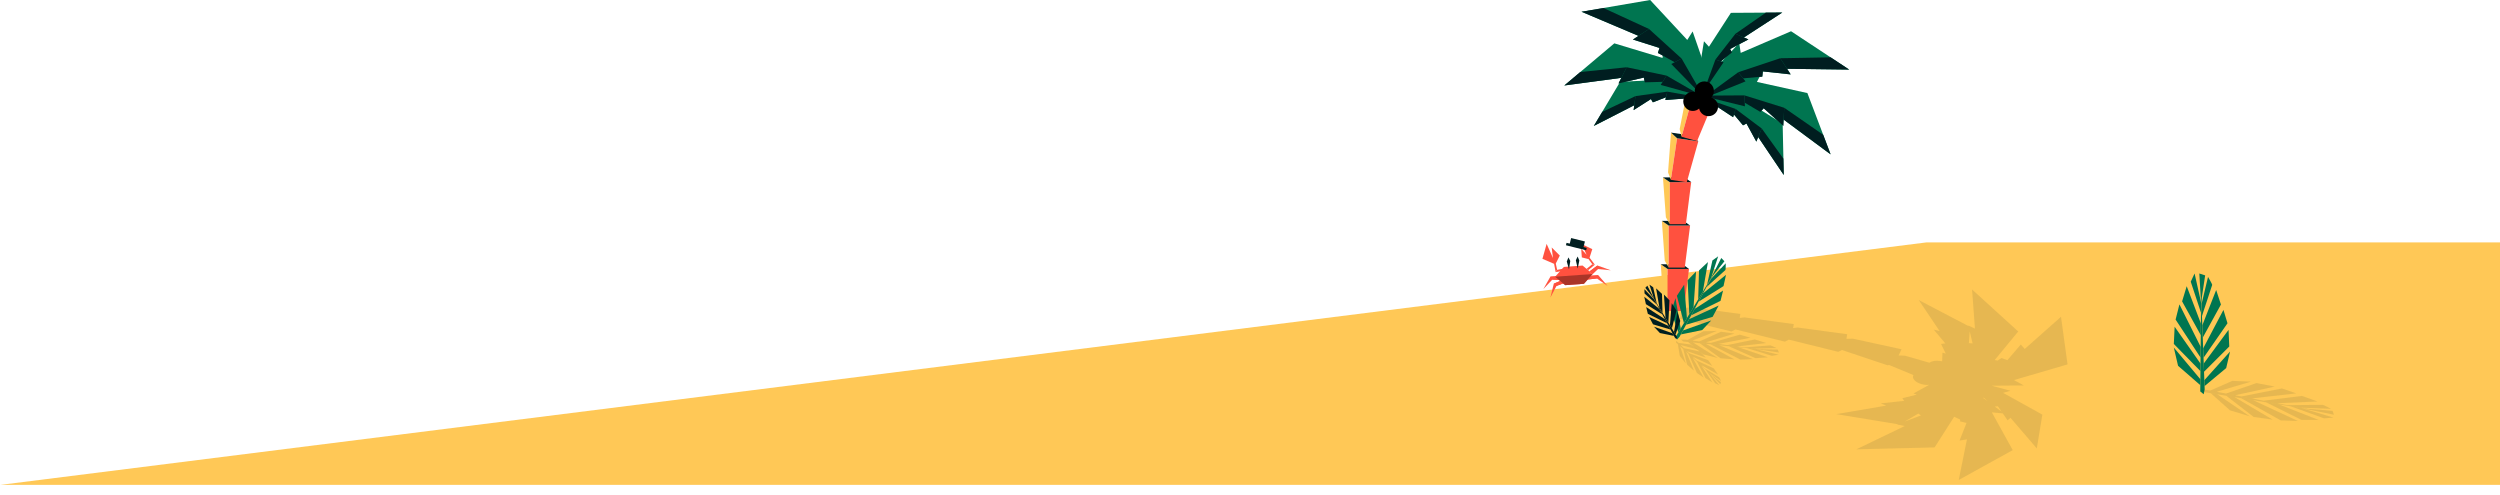 <svg width="1913" height="379" viewBox="0 0 1913 379" fill="none" xmlns="http://www.w3.org/2000/svg">
<path d="M1474 185.5H1913V371H0.5L1474 185.5Z" fill="#FFC856"/>
<g clip-path="url(#clip0)">
<path d="M1457.46 326.009L1420.45 343.84L1439.6 343.361L1480.36 342.358L1495.34 318.882L1499.88 321.041L1499.88 322.452L1504.77 323.608L1499.47 337.098L1505.1 336.2L1498.83 367.267L1540.14 344.429L1524.16 315.536L1532.56 316.336L1536.2 321.657L1538.43 319.703L1558.57 343.144L1562.82 317.264L1532.78 300.611L1538.4 299.013L1523.93 295.143L1548.65 294.947L1541.11 290.83L1582.09 278.835L1577.08 242.404L1549.3 267.038L1546.32 263.613L1536.05 275.587L1531.49 273.956L1528.56 275.918L1526.36 275.476L1544.36 253.651L1509.02 221.495L1511.22 251.428L1506.16 249.069L1506.26 249.49L1480.79 236.175L1468.22 229.592L1484.2 253.348L1479.66 252.198L1488.54 262.738L1485.29 263.193L1488.91 270.602L1486.36 269.823L1486.15 276.503C1485.78 276.42 1485.42 276.338 1485.02 276.267C1481.45 275.638 1478.18 276.2 1476.43 277.561L1457.65 272.179L1452.83 271.972L1455.08 267.248L1417.75 259.129L1412.87 259.261L1413.49 255.754L1375.63 250.608L1372.08 251.028L1372.62 248.002L1334.76 242.856L1331.21 243.276L1331.75 240.251L1293.89 235.104L1287 235.909L1285.58 243.99L1324.91 253.654L1328 252.107L1365.77 261.442L1368.87 259.895L1406.64 269.229L1409.43 267.831L1444.44 279.559L1445.39 279.232L1464.16 286.998C1464.01 287.283 1463.89 287.592 1463.83 287.912C1463.36 290.564 1467.02 293.43 1472 294.306C1473.43 294.559 1474.8 294.617 1476.06 294.508L1464.23 301.068L1466.73 301.948L1455.67 304.717L1457.1 306.731L1439.14 308.668L1443.28 310.37L1405.19 316.892L1420.72 319.443L1452.2 324.622L1451.64 324.837L1457.46 326.009ZM1517.59 304.578L1517.93 304.198L1521.06 307.135L1517.59 304.578ZM1526.42 311.108L1528.77 310.879L1531.51 314.867L1526.42 311.108ZM1509.46 262.772L1506.57 262.592L1507.23 253.587L1509.46 262.772ZM1467.92 316.455L1469.91 317.888L1457.59 322.527L1467.92 316.455Z" fill="#001E20" fill-opacity="0.1"/>
<g clip-path="url(#clip1)">
<path d="M1287.92 261.295L1348.57 267.652L1289.37 259.836L1286.29 259.855L1287.92 261.295Z" fill="#001E20" fill-opacity="0.1"/>
<path d="M1291.82 261.709L1303.08 271.112L1314.32 273.92L1295.5 262.093L1291.82 261.709Z" fill="#001E20" fill-opacity="0.1"/>
<path d="M1316.52 274.148L1327.25 275.032L1305.24 263.112L1300.56 262.623L1316.52 274.148Z" fill="#001E20" fill-opacity="0.1"/>
<path d="M1331.75 275.171L1308.98 263.506L1315.67 264.204L1341.33 274.831L1331.75 275.171Z" fill="#001E20" fill-opacity="0.1"/>
<path d="M1343.29 274.061L1352.9 273.429L1330.22 265.733L1322.93 264.963L1343.29 274.061Z" fill="#001E20" fill-opacity="0.1"/>
<path d="M1336.95 266.438L1355.84 272.272L1361.1 271.444L1343.25 267.092L1336.95 266.438Z" fill="#001E20" fill-opacity="0.1"/>
<path d="M1343.22 267.106L1361.25 269.732L1360.28 267.484L1343.22 267.106Z" fill="#001E20" fill-opacity="0.1"/>
<path d="M1359.43 266.331L1342.61 266.808C1342.61 266.808 1334.48 265.79 1334.86 265.838C1335.24 265.886 1354.18 264.234 1354.64 264.271C1355.13 264.299 1359.43 266.331 1359.43 266.331Z" fill="#001E20" fill-opacity="0.1"/>
<path d="M1329.14 265.083L1351.58 262.483L1342.71 259.754L1321.51 264.077L1329.14 265.083Z" fill="#001E20" fill-opacity="0.1"/>
<path d="M1314.82 263.191L1339.45 258.472L1331.28 256.089L1308.98 262.421L1314.82 263.191Z" fill="#001E20" fill-opacity="0.1"/>
<path d="M1305.4 261.946L1327.22 255.255L1316.91 253.855L1300.3 261.278L1305.4 261.946Z" fill="#001E20" fill-opacity="0.1"/>
<path d="M1295.05 260.585L1313.79 253.218L1303.36 253.485L1291.4 260.1L1295.05 260.585Z" fill="#001E20" fill-opacity="0.1"/>
</g>
<g clip-path="url(#clip2)">
<path d="M1282.05 261.64L1310.75 288.089L1283.48 261.464L1281.86 260.291L1282.05 261.64Z" fill="#001E20" fill-opacity="0.1"/>
<path d="M1283.89 263.345L1285.4 272.391L1289.97 278.113L1285.63 264.947L1283.89 263.345Z" fill="#001E20" fill-opacity="0.1"/>
<path d="M1291.01 279.073L1296.2 283.631L1290.24 269.196L1288.02 267.153L1291.01 279.073Z" fill="#001E20" fill-opacity="0.1"/>
<path d="M1298.48 285.424L1292.01 270.825L1295.18 273.742L1303.64 288.927L1298.48 285.424Z" fill="#001E20" fill-opacity="0.1"/>
<path d="M1305.02 289.29L1310.32 292.654L1302.06 280.089L1298.61 276.907L1305.02 289.29Z" fill="#001E20" fill-opacity="0.1"/>
<path d="M1305.25 283.024L1312.4 293.2L1315.52 294.798L1308.23 285.769L1305.25 283.024Z" fill="#001E20" fill-opacity="0.1"/>
<path d="M1308.21 285.762L1316.4 293.994L1316.93 292.493L1308.21 285.762Z" fill="#001E20" fill-opacity="0.1"/>
<path d="M1317.02 291.585L1308.03 285.38C1308.03 285.38 1304.26 281.749 1304.43 281.919C1304.61 282.088 1315.26 288.517 1315.48 288.713C1315.72 288.914 1317.02 291.585 1317.02 291.585Z" fill="#001E20" fill-opacity="0.1"/>
<path d="M1301.8 279.349L1314.72 286.643L1311.35 281.866L1298.28 275.916L1301.8 279.349Z" fill="#001E20" fill-opacity="0.1"/>
<path d="M1295.21 272.907L1310.24 279.973L1307.09 275.642L1292.51 270.28L1295.21 272.907Z" fill="#001E20" fill-opacity="0.1"/>
<path d="M1290.86 268.668L1305.35 273.665L1300.62 269.008L1288.51 266.378L1290.86 268.668Z" fill="#001E20" fill-opacity="0.1"/>
<path d="M1286.09 264.015L1299.29 267.494L1293.73 263.63L1284.42 262.375L1286.09 264.015Z" fill="#001E20" fill-opacity="0.1"/>
</g>
</g>
<path d="M1270.8 202.205L1273.02 232.693L1276 238V205.779L1270.8 202.205Z" fill="#FFC856"/>
<path d="M1276 238H1288.31L1292.43 205.779H1276V238Z" fill="#FF513F"/>
<path d="M1270.8 202.205L1276 205.779H1292.43L1287.39 202.205H1270.8Z" fill="#001E20"/>
<path d="M1271.64 168.983L1273.86 199.47L1276.87 204.777V172.584L1271.64 168.983Z" fill="#FFC856"/>
<path d="M1276.87 204.778H1289.18L1293.27 172.584H1276.87V204.778Z" fill="#FF513F"/>
<path d="M1271.64 168.983L1276.87 172.584H1293.27L1288.23 168.983H1271.64Z" fill="#001E20"/>
<path d="M1272.48 135.76L1274.73 166.248L1277.71 171.555V139.361L1272.48 135.76Z" fill="#FFC856"/>
<path d="M1277.71 171.555H1290.02L1294.11 139.361H1277.71V171.555Z" fill="#FF513F"/>
<path d="M1272.48 135.76L1277.71 139.361H1294.11L1289.1 135.76H1272.48Z" fill="#001E20"/>
<path d="M1278.66 101.455L1276.38 131.942L1278.55 137.628L1283.29 105.787L1278.66 101.455Z" fill="#FFC856"/>
<path d="M1278.55 137.628L1290.72 139.443L1299.53 108.197L1283.29 105.787L1278.55 137.628Z" fill="#FF513F"/>
<path d="M1278.66 101.455L1283.29 105.787L1299.53 108.197L1295.09 103.891L1278.66 101.455Z" fill="#001E20"/>
<path d="M1291.18 68.774L1285.27 98.774L1286.74 104.677L1295.28 73.62L1291.18 68.774Z" fill="#FFC856"/>
<path d="M1286.74 104.677L1298.61 107.926L1311.11 77.953L1295.28 73.62L1286.74 104.677Z" fill="#FF513F"/>
<path d="M1291.18 68.774L1295.28 73.62L1311.11 77.953L1307.21 73.16L1291.18 68.774Z" fill="#FFB300"/>
<path d="M1303.74 74.92L1323.99 67.257L1321.93 71.454L1342.02 74.405L1337.87 78.277L1364.09 94.659L1364.93 133.919L1345.35 104.839L1343.94 108.359L1336.41 94.496L1333.78 95.904L1326.81 87.592L1326.18 89.676L1303.74 74.92Z" fill="#007550"/>
<path d="M1303.74 74.92L1328.11 83.368L1326.18 89.677L1303.74 74.92Z" fill="#001E20"/>
<path d="M1364.93 133.919L1345.35 104.839L1348.09 98.341L1364.65 121.383L1364.93 133.919Z" fill="#001E20"/>
<path d="M1328.11 83.368L1348.09 98.341L1343.94 108.359L1336.4 94.496L1333.78 95.904L1326.81 87.592L1328.11 83.368Z" fill="#001E20"/>
<path d="M1301.87 73.187L1322.99 55.317L1322.31 61.273L1347.76 56.264L1344.4 62.681L1383.01 71.21L1400.79 118.133L1364.82 91.49L1364.57 96.31L1349.58 82.826L1347.03 85.642L1335.1 78.602L1335.21 81.364L1301.87 73.187Z" fill="#007550"/>
<path d="M1301.87 73.187L1334.83 72.971L1335.21 81.364L1301.87 73.187Z" fill="#001E20"/>
<path d="M1400.79 118.133L1364.82 91.49L1365.28 82.474L1395.1 103.133L1400.79 118.133Z" fill="#001E20"/>
<path d="M1334.83 72.971L1365.28 82.474L1364.57 96.31L1349.58 82.826L1347.03 85.642L1335.1 78.602L1334.83 72.971Z" fill="#001E20"/>
<path d="M1300.65 74.514L1287.28 58.106L1286.93 62.736L1268.44 55.669L1270.04 61.03L1239.7 62.654L1219.58 96.391L1250.54 80.525L1250.03 84.261L1263.29 75.813L1264.78 78.304L1274.81 74.433L1274.32 76.544L1300.65 74.514Z" fill="#007550"/>
<path d="M1300.65 74.514L1275.81 70.127L1274.32 76.544L1300.65 74.514Z" fill="#001E20"/>
<path d="M1219.58 96.391L1250.54 80.525L1251.47 73.539L1226.04 85.615L1219.58 96.391Z" fill="#001E20"/>
<path d="M1275.81 70.127L1251.47 73.539L1250.03 84.261L1263.29 75.813L1264.78 78.305L1274.81 74.433L1275.81 70.127Z" fill="#001E20"/>
<path d="M1303.09 73.918L1294 48.223L1291.64 53.692L1272.56 37.122L1272.21 44.324L1235.28 33.169L1197 65.416L1240.68 59.541L1238.48 63.846L1257.86 59.351L1258.62 63.006L1272.23 62.627L1270.77 64.983L1303.09 73.918Z" fill="#007550"/>
<path d="M1303.09 73.918L1275.24 57.862L1270.77 64.983L1303.09 73.918Z" fill="#001E20"/>
<path d="M1197 65.416L1240.68 59.541L1244.74 51.472L1209.25 55.1L1197 65.416Z" fill="#001E20"/>
<path d="M1275.24 57.862L1244.74 51.472L1238.48 63.846L1257.86 59.351L1258.62 63.006L1272.23 62.627L1275.24 57.862Z" fill="#001E20"/>
<path d="M1301.87 75.922L1308.94 47.438L1312.06 52.961L1330.85 32.87L1331.99 40.479L1370.51 23.908L1415 53.259L1367.45 52.636L1370.24 56.941L1348.93 54.64L1348.52 58.62L1333.86 59.974L1335.67 62.275L1301.87 75.922Z" fill="#007550"/>
<path d="M1301.87 75.922L1330.12 55.263L1335.67 62.275L1301.87 75.922Z" fill="#001E20"/>
<path d="M1415 53.259L1367.45 52.636L1362.24 44.568L1400.77 43.864L1415 53.259Z" fill="#001E20"/>
<path d="M1330.12 55.263L1362.24 44.567L1370.24 56.941L1348.93 54.64L1348.52 58.62L1333.86 59.974L1330.12 55.263Z" fill="#001E20"/>
<path d="M1304.14 74.947L1309.27 46.138L1304.17 49.929L1295.2 24.071L1291.08 30.569L1262.69 0L1210.18 8.989L1253.8 27.455L1249.49 30.244L1269.85 36.688L1268.63 40.506L1281.45 47.6L1278.85 48.981L1304.14 74.947Z" fill="#007550"/>
<path d="M1304.14 74.947L1286.76 44.811L1278.85 48.981L1304.14 74.947Z" fill="#001E20"/>
<path d="M1210.18 8.989L1253.8 27.455L1261.82 22.175L1226.96 6.119L1210.18 8.989Z" fill="#001E20"/>
<path d="M1286.76 44.811L1261.82 22.175L1249.49 30.244L1269.85 36.688L1268.63 40.506L1281.45 47.6L1286.76 44.811Z" fill="#001E20"/>
<path d="M1303.79 69.802L1296.42 49.468L1300.62 51.58L1303.87 31.571L1307.69 35.768L1324.48 9.829L1363.81 9.585L1334.4 28.674L1337.9 30.163L1323.88 37.501L1325.26 40.127L1316.83 46.95L1318.89 47.627L1303.79 69.802Z" fill="#007550"/>
<path d="M1303.79 69.803L1312.63 45.596L1318.89 47.627L1303.79 69.803Z" fill="#001E20"/>
<path d="M1363.81 9.585L1334.4 28.674L1327.92 25.885L1351.23 9.666L1363.81 9.585Z" fill="#001E20"/>
<path d="M1312.63 45.596L1327.92 25.885L1337.9 30.163L1323.88 37.501L1325.26 40.127L1316.83 46.95L1312.63 45.596Z" fill="#001E20"/>
<path d="M1295.35 84.903C1299.4 84.903 1302.67 81.63 1302.67 77.593C1302.67 73.555 1299.4 70.282 1295.35 70.282C1291.31 70.282 1288.03 73.555 1288.03 77.593C1288.03 81.63 1291.31 84.903 1295.35 84.903Z" fill="black"/>
<path d="M1307.33 88.896C1311.37 88.896 1314.65 85.623 1314.65 81.586C1314.65 77.548 1311.37 74.275 1307.33 74.275C1303.29 74.275 1300.01 77.548 1300.01 81.586C1300.01 85.623 1303.29 88.896 1307.33 88.896Z" fill="black"/>
<path d="M1304.14 76.917C1308.18 76.917 1311.46 73.644 1311.46 69.606C1311.46 65.569 1308.18 62.295 1304.14 62.295C1300.09 62.295 1296.82 65.569 1296.82 69.606C1296.82 73.644 1300.09 76.917 1304.14 76.917Z" fill="black"/>
<g clip-path="url(#clip3)">
<path d="M1282.39 257.487L1311.95 208.298L1285.25 257.607L1283.29 259.832L1282.39 257.487Z" fill="#007550"/>
<path d="M1284.28 254.316L1278.78 238.556L1282.08 228.126L1286.08 251.337L1284.28 254.316Z" fill="#007550"/>
<path d="M1283.16 226.341L1288.71 217.831L1290.83 243.435L1288.54 247.235L1283.16 226.341Z" fill="#007550"/>
<path d="M1291.35 214.455L1292.65 240.404L1295.91 234.98L1297.82 207.765L1291.35 214.455Z" fill="#007550"/>
<path d="M1300.07 206.963L1306.94 200.497L1303 223.176L1299.46 229.092L1300.07 206.963Z" fill="#007550"/>
<path d="M1306.28 217.718L1310.34 199.291L1314.74 196.141L1309.36 212.612L1306.28 217.718Z" fill="#007550"/>
<path d="M1309.32 212.626L1317.13 197.412L1319.52 199.926L1309.32 212.626Z" fill="#007550"/>
<path d="M1320.53 201.478L1309.34 213.308C1309.34 213.308 1305.6 220.038 1305.77 219.724C1305.94 219.41 1320.04 206.983 1320.28 206.616C1320.54 206.241 1320.53 201.478 1320.53 201.478Z" fill="#007550"/>
<path d="M1303.19 224.482L1320.75 210.278L1318.83 218.928L1299.75 230.84L1303.19 224.482Z" fill="#007550"/>
<path d="M1296.74 236.413L1318.49 222.328L1316.55 230.185L1294.1 241.278L1296.74 236.413Z" fill="#007550"/>
<path d="M1292.48 244.263L1315.12 233.809L1310.52 242.429L1290.18 248.505L1292.48 244.263Z" fill="#007550"/>
<path d="M1287.81 252.882L1309.42 245.204L1302.52 252.566L1286.17 255.918L1287.81 252.882Z" fill="#007550"/>
</g>
<g clip-path="url(#clip4)">
<path d="M1283.37 258.062L1263.95 225.76L1281.49 258.141L1282.77 259.602L1283.37 258.062Z" fill="#001E20"/>
<path d="M1282.12 255.98L1285.74 245.631L1283.57 238.781L1280.94 254.024L1282.12 255.98Z" fill="#001E20"/>
<path d="M1282.86 237.609L1279.21 232.021L1277.82 248.834L1279.32 251.33L1282.86 237.609Z" fill="#001E20"/>
<path d="M1277.48 229.803L1276.63 246.844L1274.48 243.282L1273.24 225.411L1277.48 229.803Z" fill="#001E20"/>
<path d="M1271.75 224.884L1267.24 220.637L1269.83 235.53L1272.16 239.416L1271.75 224.884Z" fill="#001E20"/>
<path d="M1267.67 231.946L1265.01 219.846L1262.12 217.777L1265.65 228.594L1267.67 231.946Z" fill="#001E20"/>
<path d="M1265.68 228.603L1260.55 218.612L1258.98 220.263L1265.68 228.603Z" fill="#001E20"/>
<path d="M1258.32 221.282L1265.67 229.05C1265.67 229.05 1268.13 233.47 1268.01 233.264C1267.9 233.058 1258.64 224.897 1258.48 224.656C1258.31 224.41 1258.32 221.282 1258.32 221.282Z" fill="#001E20"/>
<path d="M1269.7 236.388L1258.17 227.06L1259.44 232.741L1271.97 240.564L1269.7 236.388Z" fill="#001E20"/>
<path d="M1273.94 244.223L1259.65 234.974L1260.93 240.134L1275.68 247.418L1273.94 244.223Z" fill="#001E20"/>
<path d="M1276.74 249.379L1261.87 242.513L1264.89 248.174L1278.25 252.164L1276.74 249.379Z" fill="#001E20"/>
<path d="M1279.81 255.038L1265.62 249.996L1270.15 254.831L1280.88 257.032L1279.81 255.038Z" fill="#001E20"/>
</g>
<g clip-path="url(#clip5)">
<path d="M1683.64 299.524L1684.33 224.954L1687.02 297.926L1686.27 301.677L1683.64 299.524Z" fill="#007550"/>
<path d="M1683.67 294.722L1666.65 279.909L1663.38 265.896L1683.72 290.203L1683.67 294.722Z" fill="#007550"/>
<path d="M1663.41 263.187L1664.03 250.021L1683.83 278.222L1683.78 283.985L1663.41 263.187Z" fill="#007550"/>
<path d="M1664.77 244.535L1683.87 273.629L1683.95 265.403L1667.69 232.909L1664.77 244.535Z" fill="#007550"/>
<path d="M1669.75 230.618L1673.27 219.005L1684.11 247.513L1684.04 256.476L1669.75 230.618Z" fill="#007550"/>
<path d="M1684.19 239.238L1676.36 215.56L1679.3 209.26L1684.27 231.492L1684.19 239.238Z" fill="#007550"/>
<path d="M1684.24 231.531L1682.91 209.28L1687.38 210.721L1684.24 231.531Z" fill="#007550"/>
<path d="M1689.58 211.9L1684.72 232.306C1684.72 232.306 1684.97 242.326 1684.96 241.859C1684.95 241.393 1692.75 218.538 1692.78 217.97C1692.83 217.375 1689.58 211.9 1689.58 211.9Z" fill="#007550"/>
<path d="M1685.22 248.901L1695.81 221.9L1699.46 233.028L1685.56 258.311L1685.22 248.901Z" fill="#007550"/>
<path d="M1685.87 266.555L1701.38 237.145L1704.47 247.369L1686.13 273.757L1685.87 266.555Z" fill="#007550"/>
<path d="M1686.3 278.173L1705.28 252.412L1705.83 265.128L1686.52 284.455L1686.3 278.173Z" fill="#007550"/>
<path d="M1686.76 290.933L1706.44 268.992L1703.48 281.654L1686.93 295.423L1686.76 290.933Z" fill="#007550"/>
</g>
<g clip-path="url(#clip6)">
<path d="M1686.44 300.066L1768.82 313.571L1688.55 298.328L1684.33 298.079L1686.44 300.066Z" fill="#001E20" fill-opacity="0.1"/>
<path d="M1691.74 300.942L1706.36 313.973L1721.49 318.562L1696.74 301.758L1691.74 300.942Z" fill="#001E20" fill-opacity="0.1"/>
<path d="M1724.48 319.05L1739.08 321.131L1709.97 303.926L1703.6 302.884L1724.48 319.05Z" fill="#001E20" fill-opacity="0.1"/>
<path d="M1745.21 321.707L1715.04 304.76L1724.13 306.246L1758.34 322.119L1745.21 321.707Z" fill="#001E20" fill-opacity="0.1"/>
<path d="M1761.08 321.308L1774.25 321.348L1743.89 309.491L1733.99 307.86L1761.08 321.308Z" fill="#001E20" fill-opacity="0.1"/>
<path d="M1753.04 310.989L1778.37 320.128L1785.63 319.533L1761.59 312.384L1753.04 310.989Z" fill="#001E20" fill-opacity="0.1"/>
<path d="M1761.55 312.399L1785.97 317.355L1784.84 314.392L1761.55 312.399Z" fill="#001E20" fill-opacity="0.1"/>
<path d="M1783.76 312.841L1760.74 311.963C1760.74 311.963 1749.71 309.94 1750.22 310.035C1750.73 310.131 1776.76 309.693 1777.39 309.781C1778.05 309.86 1783.76 312.841 1783.76 312.841Z" fill="#001E20" fill-opacity="0.1"/>
<path d="M1742.48 308.564L1773.36 307.222L1761.45 302.943L1732.12 306.6L1742.48 308.564Z" fill="#001E20" fill-opacity="0.1"/>
<path d="M1723.06 304.874L1757.1 301.014L1746.13 297.24L1715.13 303.372L1723.06 304.874Z" fill="#001E20" fill-opacity="0.1"/>
<path d="M1710.28 302.447L1740.65 295.813L1726.67 293.109L1703.37 301.141L1710.28 302.447Z" fill="#001E20" fill-opacity="0.1"/>
<path d="M1696.24 299.788L1722.47 292.018L1708.19 291.437L1691.3 298.845L1696.24 299.788Z" fill="#001E20" fill-opacity="0.1"/>
</g>
<g clip-path="url(#clip7)">
<path d="M1193.91 211.211L1186.36 211.695L1180.98 221.188L1187.86 213.942L1193.38 214.238L1193.91 211.211Z" fill="#FF513F"/>
<path d="M1194.31 214.779L1188.96 217.081L1186.37 227.67L1191.03 218.803L1198.07 216.13L1194.31 214.779Z" fill="#FF513F"/>
<path d="M1216.28 207.708L1222.34 203.162L1232.62 206.843L1222.66 205.854L1218.64 209.675L1216.28 207.708Z" fill="#FF513F"/>
<path d="M1217.16 211.018L1222.97 210.574L1230.15 218.808L1221.95 213.076L1214.43 213.952L1217.16 211.018Z" fill="#FF513F"/>
<path d="M1191.52 206.497L1197.19 205.399L1197.15 206.976L1190.39 208.233L1191.52 206.497Z" fill="#FF513F"/>
<path d="M1191.52 206.497L1190.38 201.157L1189.09 201.41L1190.39 208.233L1191.52 206.497Z" fill="#FF513F"/>
<path d="M1220.38 202.532L1216.24 197.044L1215.23 197.85L1218.42 202.199L1220.38 202.532Z" fill="#FF513F"/>
<path d="M1220.38 202.532L1215.21 206.774L1214.03 205.755L1218.39 202.194L1220.38 202.532Z" fill="#FF513F"/>
<path d="M1188.96 217.081L1191.03 218.803L1198.07 216.13L1194.31 214.779L1188.96 217.081Z" fill="#FF513F"/>
<path d="M1214.43 213.952L1217.16 211.018L1222.97 210.574L1221.95 213.076L1214.43 213.952Z" fill="#FF513F"/>
<path d="M1216.28 207.708L1218.64 209.675L1222.66 205.854L1222.34 203.162L1216.28 207.708Z" fill="#FF513F"/>
<path d="M1193.91 211.211L1193.38 214.238L1187.86 213.942L1186.36 211.695L1193.91 211.211Z" fill="#FF513F"/>
<path d="M1211 203.196L1196.67 204.253L1189.98 211.753L1197.7 218.203L1212.03 217.146L1218.68 209.642L1211 203.196Z" fill="#FF513F"/>
<path d="M1189.19 201.877L1180.27 198.046L1183.48 186.627L1188.33 197.461L1187.36 189.354L1193.55 195.563L1190.48 201.624L1189.19 201.877Z" fill="#FF513F"/>
<path d="M1216.18 197.626L1218.42 190.615L1210.29 186.774L1214.08 194.953L1209.92 190.347L1210.42 196.969L1215.41 198.239L1216.18 197.626Z" fill="#FF513F"/>
<path d="M1198.72 185.825L1198.26 187.665L1213.73 191.515L1214.19 189.675L1198.72 185.825Z" fill="#001E20"/>
<path d="M1202.24 182.153L1200.94 187.367L1211.47 189.988L1212.77 184.774L1202.24 182.153Z" fill="#001E20"/>
<path d="M1189.98 211.753L1218.64 209.675L1212.03 217.146L1197.7 218.203L1189.98 211.753Z" fill="#AA3528"/>
<path d="M1207.26 205.482L1208.5 199.33L1207.18 196.295L1205.85 199.151L1207.26 205.482Z" fill="#001E20"/>
<path d="M1200.59 206.084L1201.58 199.706L1200.17 196.975L1198.9 200.092L1200.59 206.084Z" fill="#001E20"/>
</g>
<defs>
<clipPath id="clip0">
<rect width="145.33" height="297.99" fill="white" transform="translate(1589.69 235.707) rotate(99.992)"/>
</clipPath>
<clipPath id="clip1">
<rect width="49.618" height="42.371" fill="white" transform="matrix(0.926 -0.364 -0.747 -0.674 1317.94 288.402)"/>
</clipPath>
<clipPath id="clip2">
<rect width="32.299" height="27.871" fill="white" transform="matrix(1.001 0.264 -0.118 -0.951 1285.14 286.789)"/>
</clipPath>
<clipPath id="clip3">
<rect width="56.197" height="49.52" fill="white" transform="matrix(0.942 -0.335 0.369 0.929 1265 213.813)"/>
</clipPath>
<clipPath id="clip4">
<rect width="36.904" height="32.519" fill="white" transform="matrix(-0.942 -0.335 -0.369 0.929 1294.78 229.382)"/>
</clipPath>
<clipPath id="clip5">
<rect width="72.227" height="66.995" fill="white" transform="matrix(0.668 -0.744 0.78 0.626 1634 259.768)"/>
</clipPath>
<clipPath id="clip6">
<rect width="67.026" height="56.768" fill="white" transform="matrix(0.959 -0.284 -0.721 -0.693 1725.26 337.419)"/>
</clipPath>
<clipPath id="clip7">
<rect width="56" height="56" fill="white" transform="translate(1180.35 171) rotate(6.51)"/>
</clipPath>
</defs>
</svg>
